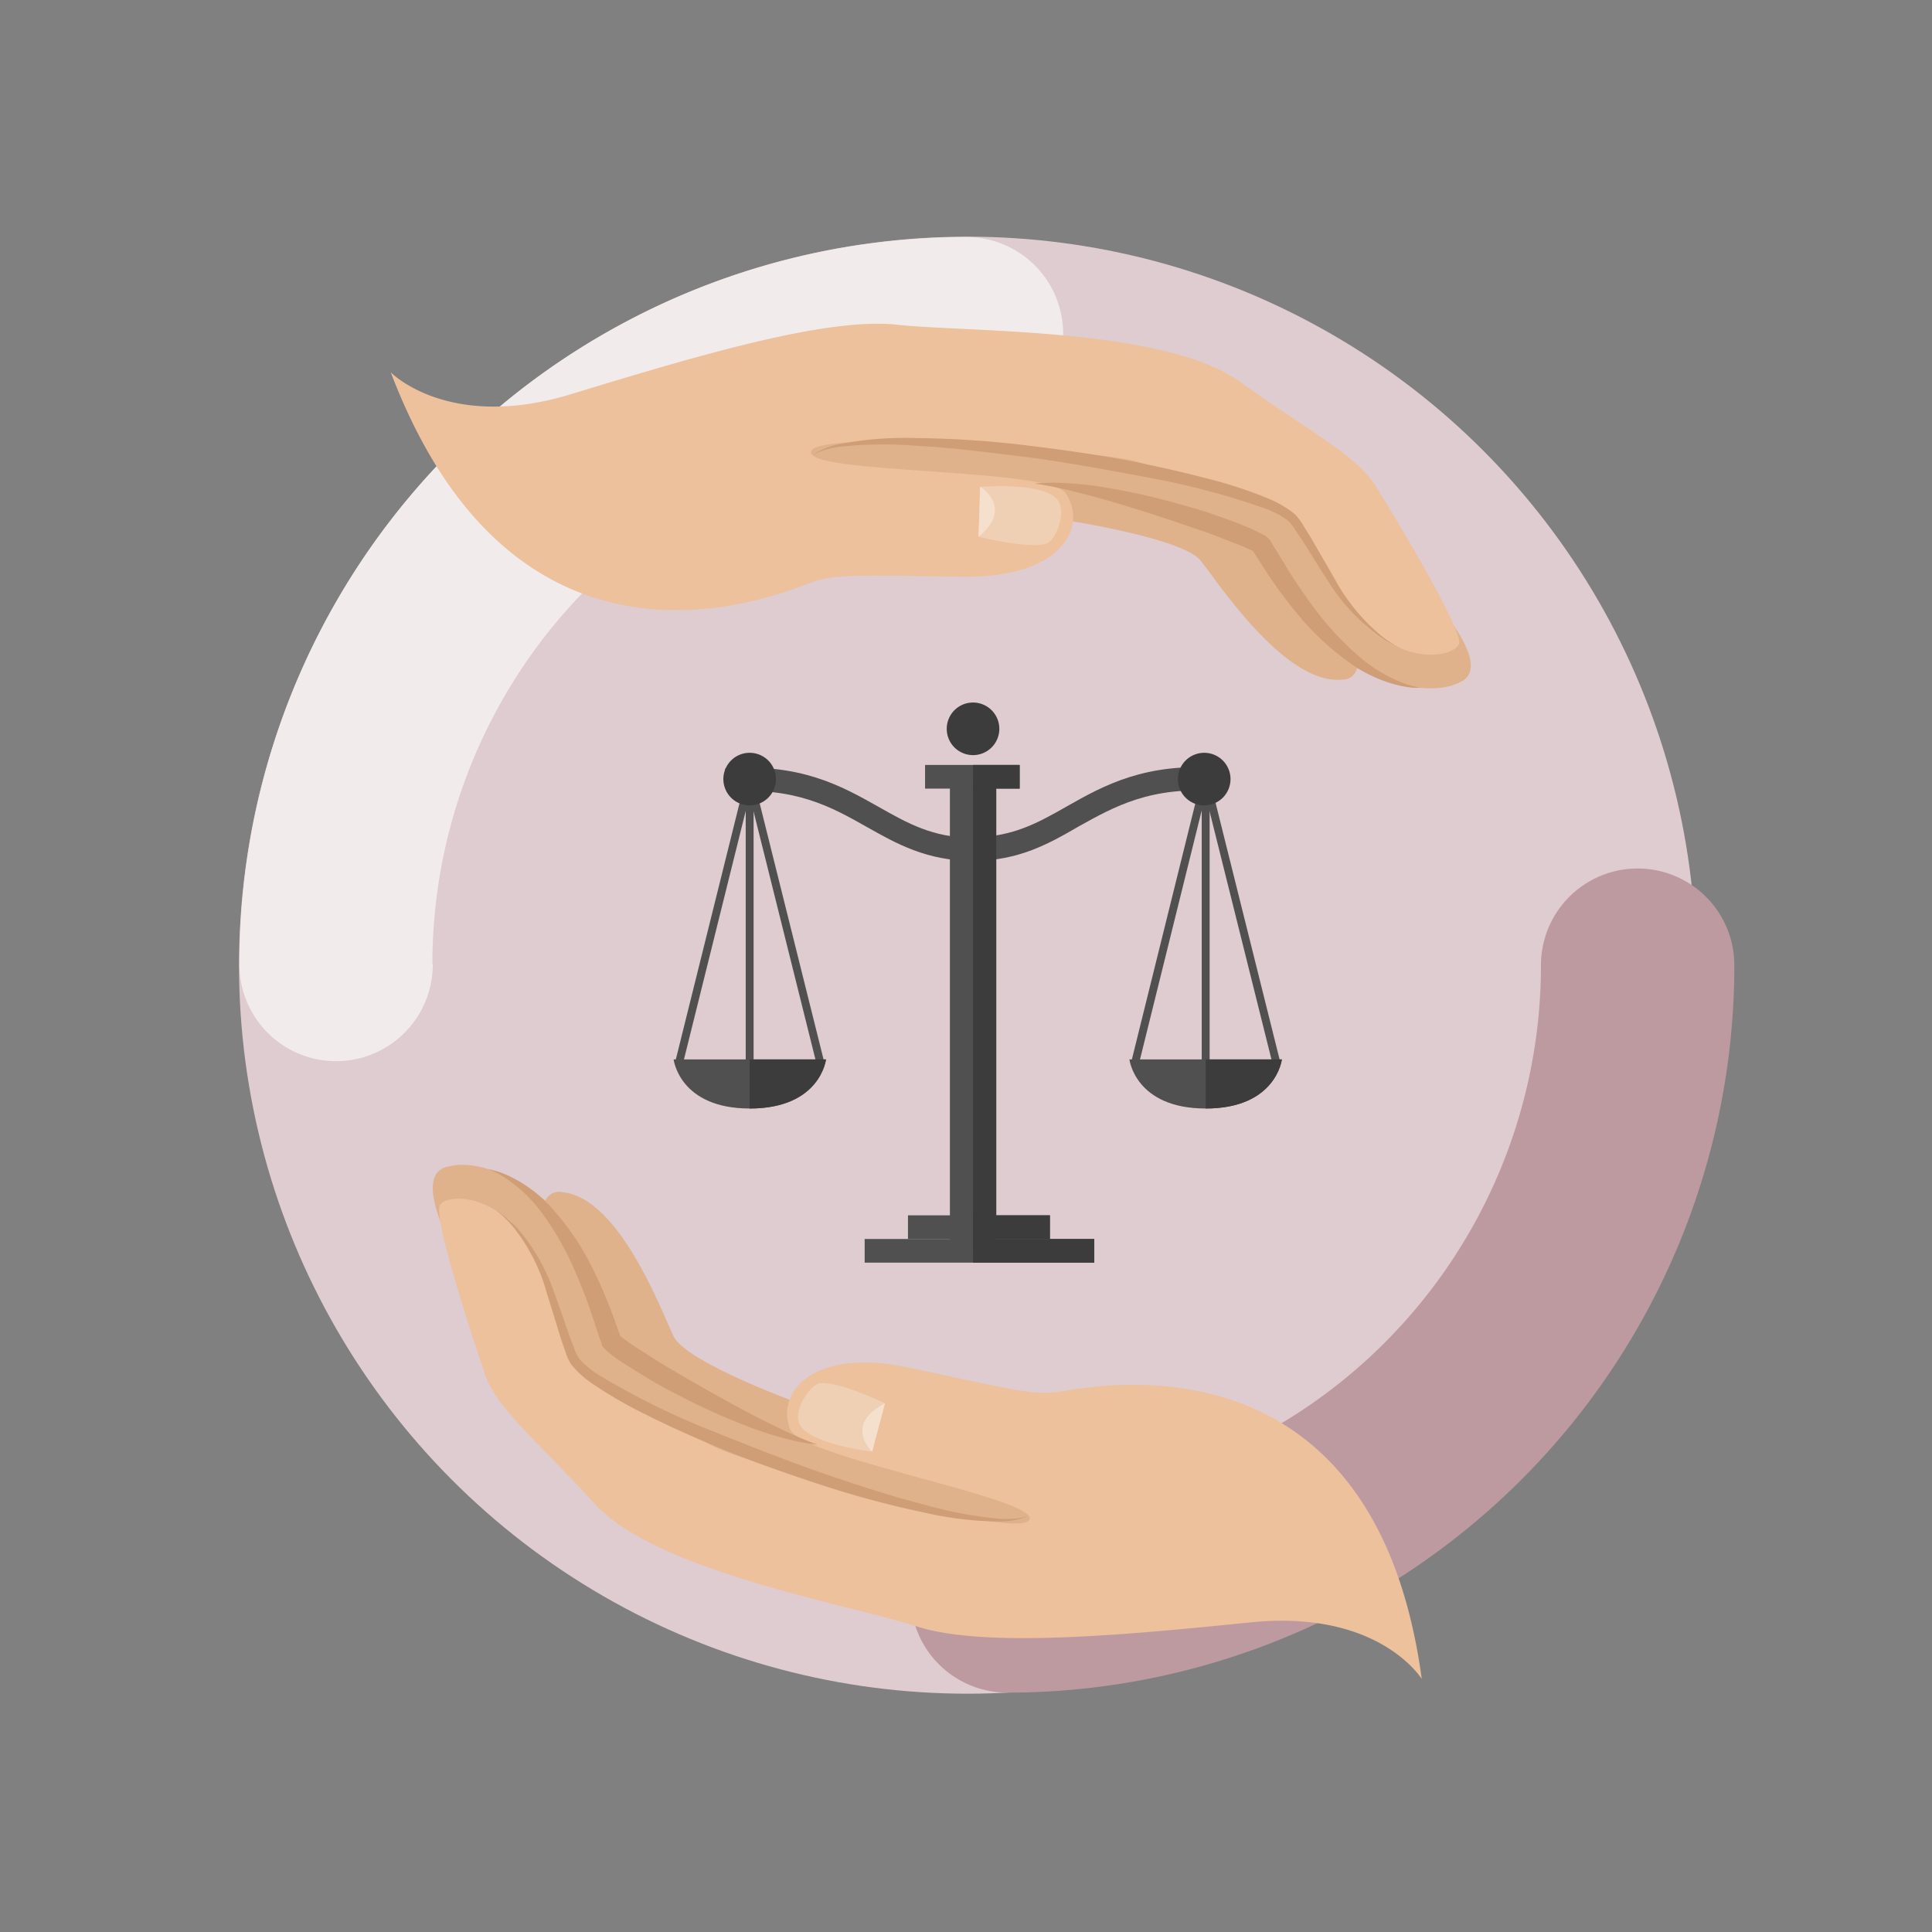 <svg xmlns="http://www.w3.org/2000/svg" width="321" height="321" viewBox="0 0 321 321">
  <rect x="0" y="0" width="321" height="321" fill="#808080" stroke="none"/>
  <g id="Grupo_55731" data-name="Grupo 55731" transform="translate(-136 -1868)">
    <g id="Layer_1" data-name="Layer 1" transform="translate(136.12 1867.73)">
      <g id="Grupo_55449" data-name="Grupo 55449" transform="translate(39.593 39.593)">
        <circle id="Elipse_4141" data-name="Elipse 4141" cx="121.042" cy="121.042" r="121.042" fill="#deccd0"/>
        <path id="Trazado_106417" data-name="Trazado 106417" d="M222.374,128.563A88.735,88.735,0,0,1,133.7,217.3a16.063,16.063,0,1,0,0,32.127A120.8,120.8,0,0,0,254.5,128.563a16.063,16.063,0,0,0-32.127,0Z" transform="translate(-6.057 -7.522)" fill="#bd9aa0"/>
        <path id="Trazado_106418" data-name="Trazado 106418" d="M62.923,151.657a88.67,88.67,0,0,1,88.735-88.67,16.063,16.063,0,0,0,0-32.127A120.8,120.8,0,0,0,30.86,151.722a16.063,16.063,0,1,0,32.127,0Z" transform="translate(-30.796 -30.796)" fill="#f2ebec"/>
      </g>
      <rect id="Rectángulo_5808" data-name="Rectángulo 5808" width="321" height="321" transform="translate(-0.12 0.269)" fill="none"/>
      <g id="Grupo_55450" data-name="Grupo 55450" transform="translate(71.781 193.802)">
        <path id="Trazado_106419" data-name="Trazado 106419" d="M115.283,189.889s-17.387-6.425-19.4-10.563-9-23.131-18.557-23.98a2.467,2.467,0,0,0-2.75,1.414s-9.291-7.71-16.5-5.577,5.5,21.268,5.5,21.268,29.672,51.4,95.1,40.84S115.283,189.889,115.283,189.889Z" transform="translate(-55.858 -150.81)" fill="#dfb28b"/>
        <path id="Trazado_106420" data-name="Trazado 106420" d="M219.951,235s-7.055-11.566-28.349-9.42-44.309,4.318-55.644.655-43.14-9.111-53.369-20.3c-10.075-11-16.243-15.832-18.222-21.422-1.388-3.971-8.828-26.241-7.543-28.272s10.9-2.159,16.513,9.445a66.169,66.169,0,0,1,5.05,15.935s18.248,11.9,24.147,14.843,50.324,15.575,52.213,12.093-37.717-10.281-39.709-15c-2.454-5.757,3.226-13.8,19.79-10.281s20.24,4.549,24.494,4.048S211.868,175.316,219.951,235Z" transform="translate(-55.625 -149.563)" fill="#ecc19c"/>
        <path id="Trazado_106421" data-name="Trazado 106421" d="M63,151.35l.848.206a13.777,13.777,0,0,1,2.352.822,22.142,22.142,0,0,1,7.094,5.14,42.78,42.78,0,0,1,6.875,9.934c1,1.94,1.9,4,2.763,6.1.411,1.054.835,2.12,1.208,3.2l.565,1.594.27.758.077.154v.077h0c.1.193-.141-.244-.1-.193h0c.116.18.116.09.077,0a31.107,31.107,0,0,0,2.57,1.838l2.93,1.863c1.953,1.285,3.945,2.365,5.847,3.5,3.855,2.223,7.453,4.228,10.615,5.873s5.834,2.917,7.71,3.727,3.084,1.2,3.084,1.2l-.874-.1a23.432,23.432,0,0,1-2.454-.411,56.261,56.261,0,0,1-8.481-2.57,104.958,104.958,0,0,1-11.322-5.14c-1.863-.912-3.881-2.03-5.95-3.316-1.028-.617-2.056-1.285-3.058-1.9a24.775,24.775,0,0,1-3.11-2.313,4.243,4.243,0,0,1-.514-.578h0l-.129-.244v-.18l-.09-.244-.3-.835-.54-1.619c-.347-1.054-.707-2.108-1.054-3.148-.732-2.082-1.529-4.1-2.365-6.014a47.689,47.689,0,0,0-5.654-9.959,23.272,23.272,0,0,0-5.963-5.693,16.011,16.011,0,0,0-2.095-1.169Z" transform="translate(-53.821 -150.656)" fill="#cf9e76"/>
        <path id="Trazado_106422" data-name="Trazado 106422" d="M64,156.63l.977.733a9,9,0,0,1,1.131.938,15.717,15.717,0,0,1,1.491,1.375,32.243,32.243,0,0,1,6.027,10.473c.887,2.313,1.7,4.858,2.647,7.492.244.655.5,1.285.758,1.992a7.928,7.928,0,0,0,.887,1.812,15.819,15.819,0,0,0,3.431,2.763,125.436,125.436,0,0,0,17.991,8.918c6.425,2.57,12.851,5.14,19.032,7.274s11.977,3.984,17.04,5.269a67.827,67.827,0,0,0,12.414,2.3,14.368,14.368,0,0,0,3.521-.193,4.742,4.742,0,0,0,1.169-.4,4.318,4.318,0,0,1-1.131.514,12.427,12.427,0,0,1-3.572.527,57.341,57.341,0,0,1-12.735-1.516,161.834,161.834,0,0,1-17.4-4.7c-6.245-2.056-12.851-4.382-19.276-7.171-3.213-1.388-6.425-2.84-9.458-4.382a69.981,69.981,0,0,1-8.751-5.05,16.025,16.025,0,0,1-3.675-3.316,9,9,0,0,1-.977-2.172c-.244-.694-.475-1.375-.707-2.056-.822-2.686-1.606-5.23-2.339-7.582a30.842,30.842,0,0,0-5.256-10.576,15.561,15.561,0,0,0-1.285-1.465,10.614,10.614,0,0,0-1.054-1.015Z" transform="translate(-53.536 -149.15)" fill="#cf9e76"/>
        <path id="Trazado_106423" data-name="Trazado 106423" d="M115.39,190.43s-9.741-1.144-11.861-4.254c-1.581-2.313,1.439-6.605,2.969-7.055,2.57-.758,11.039,3.264,11.039,3.264Z" transform="translate(-42.395 -142.766)" fill="#f0d0b4"/>
        <path id="Trazado_106424" data-name="Trazado 106424" d="M113.019,189.685s-4.806-4.434,2.146-8.045Z" transform="translate(-40.024 -142.021)" fill="#f5e0cd"/>
      </g>
      <g id="Grupo_55451" data-name="Grupo 55451" transform="translate(111.802 116.994)">
        <rect id="Rectángulo_5809" data-name="Rectángulo 5809" width="15.717" height="3.932" transform="translate(41.778 10.371)" fill="#505050"/>
        <rect id="Rectángulo_5810" data-name="Rectángulo 5810" width="7.698" height="77.619" transform="translate(45.903 13.48)" fill="#505050"/>
        <rect id="Rectángulo_5811" data-name="Rectángulo 5811" width="23.581" height="3.932" transform="translate(38.938 85.201)" fill="#505050"/>
        <path id="Trazado_106425" data-name="Trazado 106425" d="M134.747,114.945c-7.569,0-12.645-2.866-17.541-5.629-5.886-3.328-11.964-6.76-23.234-5.834l-.321-3.855c12.452-1.028,19.379,2.891,25.483,6.335,4.87,2.75,9.073,5.14,15.614,5.14Z" transform="translate(-85.104 -88.64)" fill="#505050"/>
        <path id="Trazado_106426" data-name="Trazado 106426" d="M125.71,114.964v-3.932c6.541,0,10.756-2.365,15.627-5.14,6.1-3.444,13.018-7.351,25.483-6.335l-.321,3.855c-11.27-.925-17.349,2.57-23.234,5.834C138.355,112.1,133.292,114.964,125.71,114.964Z" transform="translate(-75.965 -88.659)" fill="#505050"/>
        <rect id="Rectángulo_5812" data-name="Rectángulo 5812" width="38.154" height="3.932" transform="translate(31.741 89.133)" fill="#505050"/>
        <path id="Trazado_106427" data-name="Trazado 106427" d="M131.049,95.409a4.369,4.369,0,1,1-4.369-4.369,4.369,4.369,0,0,1,4.369,4.369Z" transform="translate(-76.934 -91.04)" fill="#3c3c3c"/>
        <rect id="Rectángulo_5813" data-name="Rectángulo 5813" width="48.319" height="1.311" transform="translate(0.325 59.459) rotate(-76.04)" fill="#505050"/>
        <rect id="Rectángulo_5814" data-name="Rectángulo 5814" width="1.311" height="48.319" transform="matrix(0.97, -0.242, 0.242, 0.97, 11.984, 12.889)" fill="#505050"/>
        <rect id="Rectángulo_5815" data-name="Rectángulo 5815" width="1.311" height="47.869" transform="translate(11.977 12.722)" fill="#505050"/>
        <rect id="Rectángulo_5816" data-name="Rectángulo 5816" width="48.319" height="1.311" transform="translate(76.097 59.458) rotate(-76.08)" fill="#505050"/>
        <rect id="Rectángulo_5817" data-name="Rectángulo 5817" width="1.311" height="48.319" transform="matrix(0.97, -0.242, 0.242, 0.97, 87.754, 12.897)" fill="#505050"/>
        <path id="Trazado_106428" data-name="Trazado 106428" d="M99.632,137.18H87s.938,8.16,12.658,8.16,12.671-8.16,12.671-8.16Z" transform="translate(-87 -77.887)" fill="#505050"/>
        <rect id="Rectángulo_5818" data-name="Rectángulo 5818" width="1.311" height="47.869" transform="translate(87.745 12.722)" fill="#505050"/>
        <path id="Trazado_106429" data-name="Trazado 106429" d="M102.169,101.909A4.369,4.369,0,1,1,97.8,97.54a4.369,4.369,0,0,1,4.369,4.369Z" transform="translate(-85.167 -89.187)" fill="#3c3c3c"/>
        <path id="Trazado_106430" data-name="Trazado 106430" d="M160.939,101.909a4.369,4.369,0,1,1-4.369-4.369,4.369,4.369,0,0,1,4.369,4.369Z" transform="translate(-68.413 -89.187)" fill="#3c3c3c"/>
        <path id="Trazado_106431" data-name="Trazado 106431" d="M158.6,137.18H145.93s.951,8.16,12.671,8.16,12.658-8.16,12.658-8.16Z" transform="translate(-70.2 -77.887)" fill="#505050"/>
        <path id="Trazado_106432" data-name="Trazado 106432" d="M109.5,137.18H96.83v8.16C108.614,145.34,109.5,137.18,109.5,137.18Z" transform="translate(-84.198 -77.887)" fill="#3c3c3c"/>
        <rect id="Rectángulo_5819" data-name="Rectángulo 5819" width="3.855" height="77.619" transform="translate(49.745 13.48)" fill="#3c3c3c"/>
        <path id="Trazado_106433" data-name="Trazado 106433" d="M168.448,137.18H155.79v8.16C167.51,145.34,168.448,137.18,168.448,137.18Z" transform="translate(-67.389 -77.887)" fill="#3c3c3c"/>
        <rect id="Rectángulo_5820" data-name="Rectángulo 5820" width="12.774" height="3.932" transform="translate(49.745 85.201)" fill="#3c3c3c"/>
        <rect id="Rectángulo_5821" data-name="Rectángulo 5821" width="20.137" height="3.932" transform="translate(49.745 89.133)" fill="#3c3c3c"/>
        <rect id="Rectángulo_5822" data-name="Rectángulo 5822" width="7.749" height="3.932" transform="translate(49.745 10.371)" fill="#3c3c3c"/>
      </g>
      <g id="Grupo_55452" data-name="Grupo 55452" transform="translate(64.806 54.057)">
        <path id="Trazado_106434" data-name="Trazado 106434" d="M153.235,72.273s18.454,2.891,21.384,6.515,14.059,20.805,23.633,19.8a2.377,2.377,0,0,0,2.365-1.915s10.859,5.77,17.4,2.21-10.281-19.713-10.281-19.713S166.972,34.736,105.494,57.893,153.235,72.273,153.235,72.273Z" transform="translate(-40.084 -39.459)" fill="#dfb28b"/>
        <path id="Trazado_106435" data-name="Trazado 106435" d="M50.43,50.142s9.535,9.831,29.865,3.65,42.33-12.851,54.23-11.566,44.258.45,56.826,9.381c12.337,8.79,19.482,12.3,22.72,17.426,2.262,3.624,14.637,23.928,13.853,26.2s-10.152,4.241-18.3-6a68.932,68.932,0,0,1-8.584-14.586S180.48,66.6,174.055,64.882s-52.752-5.359-53.793-1.593S159.482,66,162.5,70.163c3.714,5.14,0,14.136-16.989,13.93s-20.831-.475-24.866.835S72.006,106.878,50.43,50.142Z" transform="translate(-50.43 -42.065)" fill="#ecc19c"/>
        <path id="Trazado_106436" data-name="Trazado 106436" d="M197.778,96.7H196.9a15.151,15.151,0,0,1-2.493-.347,22.977,22.977,0,0,1-8.1-3.624,44.592,44.592,0,0,1-9-8.353c-1.426-1.7-2.789-3.534-4.1-5.423-.655-.951-1.285-1.915-1.915-2.891l-.925-1.452-.437-.681-.1-.154h0l.141.167h0c-.154-.167-.129-.077-.09,0-.694-.36-1.94-.874-2.981-1.285l-3.29-1.285c-2.2-.81-4.408-1.516-6.528-2.262-4.241-1.414-8.25-2.673-11.707-3.662s-6.425-1.7-8.456-2.12-3.29-.553-3.29-.553l.874-.077c.578,0,1.426-.09,2.506-.077a58.935,58.935,0,0,1,8.88.874,108.264,108.264,0,0,1,12.221,2.789c2.223.591,4.459,1.285,6.734,2.12,1.131.4,2.287.8,3.418,1.285a30.353,30.353,0,0,1,3.573,1.658,4.358,4.358,0,0,1,.63.475h0l.193.206h0l.09.1.141.218.475.771.9,1.465c.591.964,1.169,1.928,1.761,2.879,1.182,1.889,2.429,3.7,3.688,5.41a49.8,49.8,0,0,0,7.749,8.507,24.519,24.519,0,0,0,7.132,4.395,15.062,15.062,0,0,0,2.326.732Z" transform="translate(-26.709 -36.206)" fill="#cf9e76"/>
        <path id="Trazado_106437" data-name="Trazado 106437" d="M203.073,91.991l-1.131-.527a12.313,12.313,0,0,1-1.285-.694,15.417,15.417,0,0,1-1.709-1.092,33.412,33.412,0,0,1-8.3-9c-1.4-2.082-2.763-4.421-4.305-6.811l-1.2-1.786a7.71,7.71,0,0,0-1.285-1.593,15.857,15.857,0,0,0-3.984-2.03,127.222,127.222,0,0,0-19.674-5.14c-6.862-1.285-13.75-2.57-20.279-3.38s-12.607-1.555-17.85-1.812a67.735,67.735,0,0,0-12.658.18,13.9,13.9,0,0,0-3.393.874,4.331,4.331,0,0,0-1.054.63,4.267,4.267,0,0,1,.99-.732,12.105,12.105,0,0,1,3.367-1.208,57.829,57.829,0,0,1,12.851-1.015,165.261,165.261,0,0,1,18.081,1.182c6.567.8,13.57,1.761,20.484,3.238q5.166,1.079,10.281,2.429a72.735,72.735,0,0,1,9.7,3.213,17.464,17.464,0,0,1,4.356,2.57,9.742,9.742,0,0,1,1.452,1.94l1.157,1.863,4.022,6.952a32.269,32.269,0,0,0,7.556,9.3,14.839,14.839,0,0,0,1.593,1.182,8.752,8.752,0,0,0,1.285.784Z" transform="translate(-34.882 -37.857)" fill="#cf9e76"/>
        <path id="Trazado_106438" data-name="Trazado 106438" d="M126.7,63.175s9.779-.784,12.555,1.825c2.082,1.966.116,6.747-1.285,7.479-2.326,1.285-11.566-1.015-11.566-1.015Z" transform="translate(-28.773 -36.079)" fill="#f0d0b4"/>
        <path id="Trazado_106439" data-name="Trazado 106439" d="M126.687,63.15s5.706,3.393-.257,8.289Z" transform="translate(-28.764 -36.054)" fill="#f5e0cd"/>
      </g>
    </g>
  </g>
</svg>
